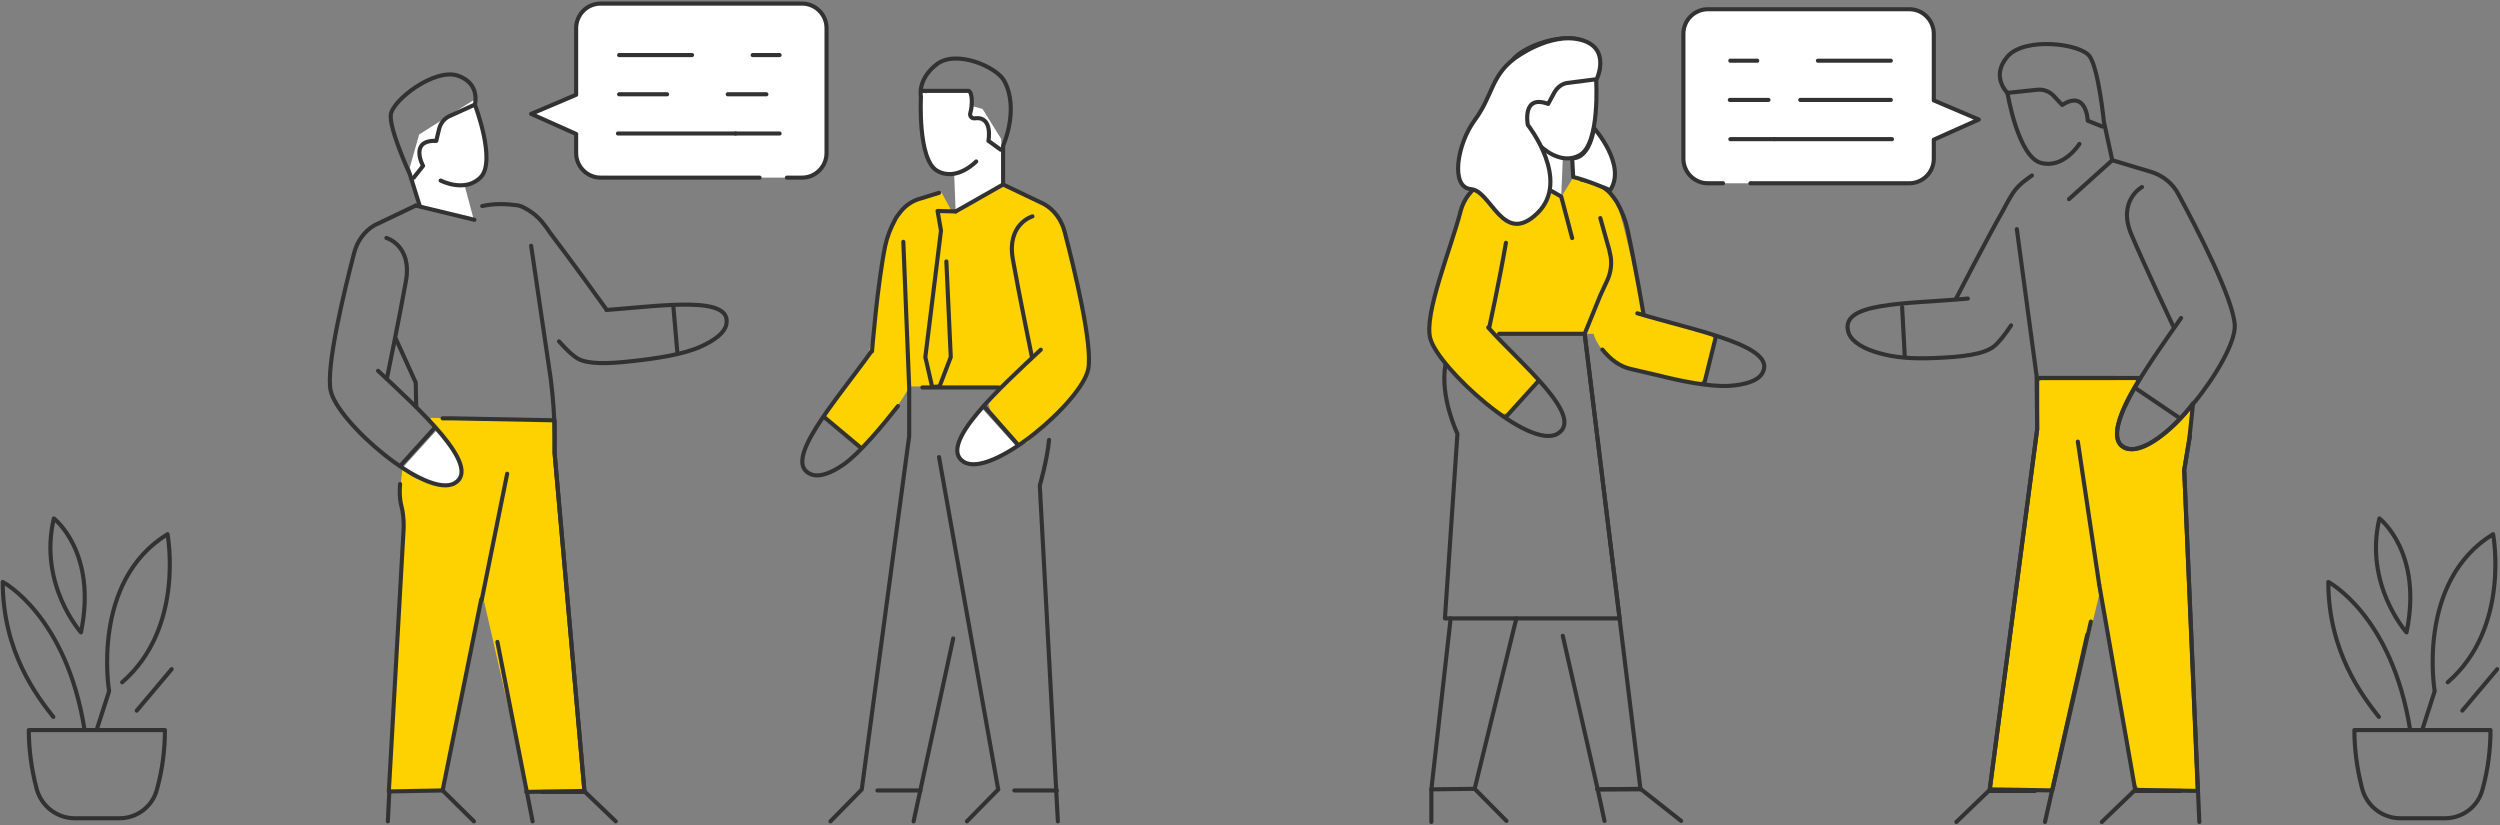 <svg width="912" height="301" viewBox="0 0 912 301" fill="none" xmlns="http://www.w3.org/2000/svg">
<rect x="0" y="0" width="912" height="301" fill="#808080" stroke="none"/>
<path d="M146.837 170.676L145.767 180.512L147.194 193.926L141.842 288.894L160.04 288.536L162.002 286.032L175.919 216.461L192.511 288.894H212.494L213.564 286.748L202.146 165.31V153.328L157.007 152.433L158.791 157.083C158.791 157.083 171.637 170.676 166.82 174.968C166.998 174.789 152.903 178.903 146.837 170.676Z" fill="#FED100"/>
<path d="M331.674 141.345C331.674 141.345 324.359 154.58 314.011 163.164L300.452 151.718L316.331 130.256L318.115 124.712C318.115 124.712 320.97 93.056 324.538 83.756C327.928 74.456 334.707 72.668 337.562 71.773C340.417 70.879 343.45 70.164 343.45 70.164L347.018 76.781L349.873 76.245L364.859 67.66H367.357C367.357 67.66 381.63 73.025 384.307 76.96C387.161 80.895 388.945 84.65 391.8 97.706C391.8 97.706 396.796 115.949 396.974 125.249C396.974 134.549 397.331 138.305 390.373 145.458C383.415 152.612 374.672 161.376 374.672 161.376L370.925 162.628L361.47 150.466L360.399 146.71L364.503 140.987H331.674V141.345Z" fill="#FED100"/>
<path d="M191.976 288.894L213.207 288.536L202.324 165.31V153.327L165.035 152.612H161.467" stroke="#323232" stroke-width="1.5" stroke-miterlimit="10" stroke-linecap="round" stroke-linejoin="round"/>
<path d="M145.945 176.578C145.767 178.724 145.767 181.049 146.124 183.195L146.837 186.414C147.194 188.739 147.373 191.243 147.194 193.747L141.842 288.715L161.467 288.357L175.562 218.607" stroke="#323232" stroke-width="1.5" stroke-miterlimit="10" stroke-linecap="round" stroke-linejoin="round"/>
<path d="M194.295 299.625L181.449 234.167" stroke="#323232" stroke-width="1.5" stroke-miterlimit="10" stroke-linecap="round" stroke-linejoin="round"/>
<path d="M224.626 299.625L213.207 288.715L202.324 165.489V159.408C202.324 152.255 201.789 145.279 200.897 138.126L193.76 89.658" stroke="#323232" stroke-width="1.5" stroke-miterlimit="10" stroke-linecap="round" stroke-linejoin="round"/>
<path d="M197.685 288.894H213.207" stroke="#323232" stroke-width="1.5" stroke-miterlimit="10" stroke-linecap="round" stroke-linejoin="round"/>
<path d="M141.485 299.625L142.02 288.894" stroke="#323232" stroke-width="1.5" stroke-miterlimit="10" stroke-linecap="round" stroke-linejoin="round"/>
<path d="M161.646 288.536L172.886 299.625" stroke="#323232" stroke-width="1.5" stroke-miterlimit="10" stroke-linecap="round" stroke-linejoin="round"/>
<path d="M247.106 128.647L245.679 112.193" stroke="#323232" stroke-width="1.5" stroke-miterlimit="10" stroke-linecap="round" stroke-linejoin="round"/>
<path d="M203.93 124.533C206.606 127.573 208.925 129.72 210.709 130.793C214.456 132.939 221.95 132.76 231.049 131.687C239.256 130.793 249.068 129.362 255.491 126.5C260.665 124.175 264.234 121.493 264.947 118.452C267.267 107.721 242.289 111.477 221.236 113.087" stroke="#323232" stroke-width="1.5" stroke-miterlimit="10" stroke-linecap="round" stroke-linejoin="round"/>
<path d="M221.236 112.908C221.236 112.908 208.39 95.023 200.718 85.008C200.718 85.008 199.469 83.04 197.685 80.894C195.901 78.748 193.582 76.96 191.084 75.708C190.014 75.171 188.943 74.814 187.873 74.814C185.375 74.456 180.558 74.098 175.919 75.171" stroke="#323232" stroke-width="1.5" stroke-miterlimit="10" stroke-linecap="round" stroke-linejoin="round"/>
<path d="M185.018 172.822L175.74 218.786" stroke="#323232" stroke-width="1.5" stroke-miterlimit="10" stroke-linecap="round" stroke-linejoin="round"/>
<path d="M153.26 74.993L149.514 61.043L152.903 49.06L172.707 36.541C172.707 36.541 176.276 48.523 176.632 51.743C176.989 54.962 179.487 63.189 173.064 66.408L169.496 67.66L172.886 80.358L153.26 74.993Z" fill="white"/>
<path d="M150.94 64.798L154.33 60.506C154.33 60.506 149.156 51.027 159.147 51.385L160.218 46.913C160.753 44.946 162.002 43.337 163.786 42.442L173.242 38.15" stroke="#323232" stroke-width="1.5" stroke-miterlimit="10" stroke-linecap="round" stroke-linejoin="round"/>
<path d="M160.753 65.871C160.753 65.871 169.674 70.521 175.383 64.619C181.093 58.717 173.242 38.15 173.242 38.15C173.242 38.15 175.383 30.46 166.998 27.598C158.612 24.736 143.09 36.54 142.555 41.906C142.02 47.271 149.513 63.546 149.513 63.546L153.082 74.993" stroke="#323232" stroke-width="1.5" stroke-miterlimit="10" stroke-linecap="round" stroke-linejoin="round"/>
<path d="M144.34 123.46L151.655 139.556L151.833 148.141" stroke="#323232" stroke-width="1.5" stroke-miterlimit="10" stroke-linecap="round" stroke-linejoin="round"/>
<path d="M287.071 64.798H292.602C297.597 64.798 301.522 60.685 301.522 55.856V10.25C301.522 5.242 297.419 1.308 292.602 1.308H219.095C214.1 1.308 210.174 5.421 210.174 10.25V34.573L193.76 41.548L210.174 48.881V55.856C210.174 60.864 214.278 64.798 219.095 64.798H277.08" fill="white"/>
<path d="M287.071 64.798H292.602C297.597 64.798 301.522 60.685 301.522 55.856V10.25C301.522 5.242 297.419 1.308 292.602 1.308H219.095C214.1 1.308 210.174 5.421 210.174 10.25V34.573L193.76 41.548L210.174 48.881V55.856C210.174 60.864 214.278 64.798 219.095 64.798H277.08" stroke="#323232" stroke-width="1.5" stroke-miterlimit="10" stroke-linecap="round" stroke-linejoin="round"/>
<path d="M146.837 170.676L159.148 157.083C159.148 157.083 170.745 169.066 167.176 174.968C163.608 180.87 146.837 170.676 146.837 170.676Z" fill="white"/>
<path d="M146.481 169.424L158.613 156.01" stroke="#323232" stroke-width="1.5" stroke-miterlimit="10" stroke-linecap="round" stroke-linejoin="round"/>
<path d="M151.654 74.993L136.668 82.147C132.921 84.293 130.245 88.049 129.174 92.341C125.784 105.397 118.826 133.655 120.61 142.418C122.93 154.043 155.758 182.301 165.928 176.22C176.097 170.139 152.19 148.678 137.917 135.264" stroke="#323232" stroke-width="1.5" stroke-miterlimit="10" stroke-linecap="round" stroke-linejoin="round"/>
<path d="M140.95 86.797C140.95 86.797 150.406 89.479 148.086 102.535C145.767 115.591 141.128 138.126 141.128 138.126" stroke="#323232" stroke-width="1.5" stroke-miterlimit="10" stroke-linecap="round" stroke-linejoin="round"/>
<path d="M151.654 74.993L173.064 80.179" stroke="#323232" stroke-width="1.5" stroke-miterlimit="10" stroke-linecap="round" stroke-linejoin="round"/>
<path d="M333.28 299.625L347.732 232.915" stroke="#323232" stroke-width="1.5" stroke-miterlimit="10" stroke-linecap="round" stroke-linejoin="round"/>
<path d="M302.95 299.625L314.368 288L331.674 159.051V141.345L329.533 88.227" stroke="#323232" stroke-width="1.5" stroke-miterlimit="10" stroke-linecap="round" stroke-linejoin="round"/>
<path d="M335.778 288.358H320.078" stroke="#323232" stroke-width="1.5" stroke-miterlimit="10" stroke-linecap="round" stroke-linejoin="round"/>
<path d="M385.912 299.625L379.311 177.114C379.311 177.114 381.987 167.993 382.701 160.481" stroke="#323232" stroke-width="1.5" stroke-miterlimit="10" stroke-linecap="round" stroke-linejoin="round"/>
<path d="M364.146 288L352.727 299.625" stroke="#323232" stroke-width="1.5" stroke-miterlimit="10" stroke-linecap="round" stroke-linejoin="round"/>
<path d="M385.556 288.358H370.034" stroke="#323232" stroke-width="1.5" stroke-miterlimit="10" stroke-linecap="round" stroke-linejoin="round"/>
<path d="M364.324 141.345H336.492" stroke="#323232" stroke-width="1.5" stroke-miterlimit="10" stroke-linecap="round" stroke-linejoin="round"/>
<path d="M314.012 163.343L300.987 152.434" stroke="#323232" stroke-width="1.5" stroke-miterlimit="10" stroke-linecap="round" stroke-linejoin="round"/>
<path d="M327.571 148.141C322.218 154.937 313.655 165.311 307.767 169.424C303.128 172.643 298.846 174.253 295.813 173.001C284.93 168.53 304.912 146.353 317.937 128.11" stroke="#323232" stroke-width="1.5" stroke-miterlimit="10" stroke-linecap="round" stroke-linejoin="round"/>
<path d="M342.558 70.343L335.599 72.489C332.923 73.204 330.247 74.993 328.463 77.318C327.749 78.212 327.035 79.106 326.5 80.179C324.895 83.22 323.646 86.26 322.932 89.658C320.077 103.608 318.115 128.11 318.115 128.11" stroke="#323232" stroke-width="1.5" stroke-miterlimit="10" stroke-linecap="round" stroke-linejoin="round"/>
<path d="M342.557 166.741L364.145 287.999" stroke="#323232" stroke-width="1.5" stroke-miterlimit="10" stroke-linecap="round" stroke-linejoin="round"/>
<path d="M370.747 162.807L358.437 149.214C358.437 149.214 346.84 161.197 350.408 167.099C353.977 173.001 370.747 162.807 370.747 162.807Z" fill="white"/>
<path d="M370.926 161.734L358.972 148.141" stroke="#323232" stroke-width="1.5" stroke-miterlimit="10" stroke-linecap="round" stroke-linejoin="round"/>
<path d="M365.93 67.302L365.216 50.67L358.437 39.76L335.778 33.5C335.778 33.5 335.956 46.556 336.492 49.954C337.027 53.352 337.205 62.295 344.342 63.368L348.089 63.547L348.624 77.318L365.93 67.302Z" fill="white"/>
<path d="M365.038 54.604L360.578 51.385C360.578 51.385 362.362 42.264 355.582 43.158C354.512 43.337 353.62 42.264 353.976 41.191C354.868 38.15 354.69 33.321 353.263 33.142H336.67" fill="white"/>
<path d="M365.038 54.604L360.578 51.385C360.578 51.385 362.362 42.264 355.582 43.158C354.512 43.337 353.62 42.264 353.976 41.191C354.868 38.15 354.69 33.321 353.263 33.142H336.67" stroke="#323232" stroke-width="1.5" stroke-miterlimit="10" stroke-linecap="round" stroke-linejoin="round"/>
<path d="M356.118 58.896C356.118 58.896 348.982 66.408 341.845 62.294C334.709 58.181 335.958 35.288 335.958 35.288C335.958 35.288 334.53 29.029 341.667 23.485C348.804 17.94 363.433 24.379 366.288 29.387C371.997 39.76 365.931 53.173 365.931 53.173V67.302L380.918 74.456C384.665 76.602 387.341 80.358 388.411 84.65C391.801 97.706 398.759 125.964 396.975 134.728C394.656 146.353 361.828 174.611 351.658 168.53C341.489 162.449 365.396 140.987 379.669 127.574" stroke="#323232" stroke-width="1.5" stroke-miterlimit="10" stroke-linecap="round" stroke-linejoin="round"/>
<path d="M376.635 78.927C376.635 78.927 367.179 81.61 369.499 94.666C371.818 107.722 376.457 130.257 376.457 130.257" stroke="#323232" stroke-width="1.5" stroke-miterlimit="10" stroke-linecap="round" stroke-linejoin="round"/>
<path d="M365.93 67.302L348.624 77.139" stroke="#323232" stroke-width="1.5" stroke-miterlimit="10" stroke-linecap="round" stroke-linejoin="round"/>
<path d="M348.624 77.139L342.023 76.96L343.271 84.114L337.562 130.256L340.06 141.166L342.736 140.987L346.84 130.256L345.234 95.381" stroke="#323232" stroke-width="1.5" stroke-miterlimit="10" stroke-linecap="round" stroke-linejoin="round"/>
<path d="M274.581 20.087H284.394" stroke="#323232" stroke-width="1.5" stroke-miterlimit="10" stroke-linecap="round" stroke-linejoin="round"/>
<path d="M225.86 20.087H252.444" stroke="#323232" stroke-width="1.5" stroke-miterlimit="10" stroke-linecap="round" stroke-linejoin="round"/>
<path d="M265.483 34.395H279.577" stroke="#323232" stroke-width="1.5" stroke-miterlimit="10" stroke-linecap="round" stroke-linejoin="round"/>
<path d="M225.86 34.395H243.345" stroke="#323232" stroke-width="1.5" stroke-miterlimit="10" stroke-linecap="round" stroke-linejoin="round"/>
<path d="M268.337 48.703H284.394" stroke="#323232" stroke-width="1.5" stroke-miterlimit="10" stroke-linecap="round" stroke-linejoin="round"/>
<path d="M225.432 48.703H268.337" stroke="#323232" stroke-width="1.5" stroke-miterlimit="10" stroke-linecap="round" stroke-linejoin="round"/>
<path d="M800.033 147.102L796.799 171.473L801.745 288.531L780.631 288.147L778.539 285.461L766.174 215.418L748.484 288.531H726.799L725.658 286.228L742.968 156.696V139.617L745.441 138.082H778.919L779.49 140.001C779.49 140.001 769.789 154.586 773.403 162.262C777.017 169.746 793.566 156.121 800.033 147.102Z" fill="#FED100"/>
<path d="M762.751 226.739L748.674 288.339L725.848 287.955L743.158 156.504L742.968 137.89H780.821C780.821 137.89 768.647 155.929 773.403 162.069C778.158 168.018 792.044 158.231 800.033 147.101L798.702 159.767L796.799 171.472L801.745 288.531L778.919 288.147L765.794 213.306" stroke="#323232" stroke-width="1.5" stroke-miterlimit="10" stroke-linecap="round" stroke-linejoin="round"/>
<path d="M746.012 299.853L761.419 231.537" stroke="#323232" stroke-width="1.5" stroke-miterlimit="10" stroke-linecap="round" stroke-linejoin="round"/>
<path d="M713.674 299.853L725.848 288.147L743.158 156.697V138.658L735.739 83.583" stroke="#323232" stroke-width="1.5" stroke-miterlimit="10" stroke-linecap="round" stroke-linejoin="round"/>
<path d="M742.397 288.531H725.849" stroke="#323232" stroke-width="1.5" stroke-miterlimit="10" stroke-linecap="round" stroke-linejoin="round"/>
<path d="M802.316 299.853L796.8 171.473L798.892 158.999" stroke="#323232" stroke-width="1.5" stroke-miterlimit="10" stroke-linecap="round" stroke-linejoin="round"/>
<path d="M778.919 288.147L766.745 299.853" stroke="#323232" stroke-width="1.5" stroke-miterlimit="10" stroke-linecap="round" stroke-linejoin="round"/>
<path d="M795.658 288.531H778.919" stroke="#323232" stroke-width="1.5" stroke-miterlimit="10" stroke-linecap="round" stroke-linejoin="round"/>
<path d="M771.501 137.89H743.158" stroke="#323232" stroke-width="1.5" stroke-miterlimit="10" stroke-linecap="round" stroke-linejoin="round"/>
<path d="M794.517 152.091L778.919 141.536" stroke="#323232" stroke-width="1.5" stroke-miterlimit="10" stroke-linecap="round" stroke-linejoin="round"/>
<path d="M766.935 46.163L761.609 44.052C761.609 44.052 761.229 32.538 752.289 38.295L749.055 34.841C747.533 33.305 745.441 32.538 743.348 32.73L732.316 33.881" stroke="#323232" stroke-width="1.5" stroke-miterlimit="10" stroke-linecap="round" stroke-linejoin="round"/>
<path d="M758.566 52.495C758.566 52.495 752.859 61.706 744.49 59.404C736.12 57.101 732.316 33.881 732.316 33.881C732.316 33.881 726.039 27.932 732.316 20.64C738.593 13.348 759.136 15.842 762.37 20.64C765.604 25.438 767.506 44.435 767.506 44.435L770.549 58.444L784.625 62.666C789 64.009 792.615 66.888 794.707 70.918C801.365 83.199 815.06 109.681 815.25 118.892C815.441 130.982 788.049 167.251 776.066 163.605C763.892 160.151 783.865 132.901 795.658 116.014" stroke="#323232" stroke-width="1.5" stroke-miterlimit="10" stroke-linecap="round" stroke-linejoin="round"/>
<path d="M781.392 68.231C781.392 68.231 772.261 73.22 777.587 85.694C782.913 98.167 792.995 119.468 792.995 119.468" stroke="#323232" stroke-width="1.5" stroke-miterlimit="10" stroke-linecap="round" stroke-linejoin="round"/>
<path d="M694.843 129.639L693.892 111.984" stroke="#323232" stroke-width="1.5" stroke-miterlimit="10" stroke-linecap="round" stroke-linejoin="round"/>
<path d="M733.647 118.701C731.365 122.155 729.082 125.033 727.37 126.377C723.756 129.255 715.957 130.215 706.066 130.598C697.126 130.982 691.229 130.407 685.713 128.871C680.006 127.336 675.821 124.841 674.49 121.771C670.115 110.065 694.843 111.025 717.859 108.914" stroke="#323232" stroke-width="1.5" stroke-miterlimit="10" stroke-linecap="round" stroke-linejoin="round"/>
<path d="M741.256 64.009L739.925 64.969C737.452 66.696 735.169 68.807 733.647 71.493C732.126 73.988 730.984 76.291 730.984 76.291C724.327 87.997 713.484 109.106 713.484 109.106" stroke="#323232" stroke-width="1.5" stroke-miterlimit="10" stroke-linecap="round" stroke-linejoin="round"/>
<path d="M757.995 161.11L765.794 213.307" stroke="#323232" stroke-width="1.5" stroke-miterlimit="10" stroke-linecap="round" stroke-linejoin="round"/>
<path d="M770.55 58.444L754.762 72.645" stroke="#323232" stroke-width="1.5" stroke-miterlimit="10" stroke-linecap="round" stroke-linejoin="round"/>
<path d="M578.087 121.771H545.369L560.397 137.123V139.617L550.315 150.939H546.891C546.891 150.939 528.82 137.123 523.875 127.336C518.929 117.549 522.353 112.176 524.065 106.227C525.777 100.278 533.956 70.534 536.429 68.998C536.429 68.998 539.473 69.766 542.326 73.22C545.179 76.674 550.125 84.734 555.261 81.28C560.587 77.826 565.152 75.907 565.152 69.382L569.527 71.877L573.902 64.777C573.902 64.777 586.647 66.696 589.69 73.988C592.733 81.28 598.82 112.176 598.82 112.176L600.532 115.438L623.739 121.771L625.641 124.073L622.217 137.506L620.125 139.809L590.831 133.86C590.831 133.86 582.842 127.719 581.32 121.771H578.087Z" fill="#FED100"/>
<path d="M570.098 231.921L582.842 287.955L598.44 287.764" stroke="#323232" stroke-width="1.5" stroke-miterlimit="10" stroke-linecap="round" stroke-linejoin="round"/>
<path d="M529.201 225.588L522.163 287.955L537.951 287.763L553.168 225.588" stroke="#323232" stroke-width="1.5" stroke-miterlimit="10" stroke-linecap="round" stroke-linejoin="round"/>
<path d="M522.163 287.955V299.853" stroke="#323232" stroke-width="1.5" stroke-miterlimit="10" stroke-linecap="round" stroke-linejoin="round"/>
<path d="M585.315 299.469L582.842 287.955" stroke="#323232" stroke-width="1.5" stroke-miterlimit="10" stroke-linecap="round" stroke-linejoin="round"/>
<path d="M613.277 299.469L598.44 287.763L578.087 121.771C578.087 121.771 582.652 110.641 583.793 107.762L586.456 102.005C587.598 99.319 587.978 96.632 587.598 93.754C587.408 92.794 587.217 92.026 587.027 91.067L583.793 79.553" stroke="#323232" stroke-width="1.5" stroke-miterlimit="10" stroke-linecap="round" stroke-linejoin="round"/>
<path d="M582.652 287.955H598.63" stroke="#323232" stroke-width="1.5" stroke-miterlimit="10" stroke-linecap="round" stroke-linejoin="round"/>
<path d="M546.891 121.771H578.087L590.831 225.588H527.108L531.674 158.232C531.674 158.232 525.206 144.799 527.299 133.093" stroke="#323232" stroke-width="1.5" stroke-miterlimit="10" stroke-linecap="round" stroke-linejoin="round"/>
<path d="M537.951 287.764L549.554 299.47" stroke="#323232" stroke-width="1.5" stroke-miterlimit="10" stroke-linecap="round" stroke-linejoin="round"/>
<path d="M621.837 139.426L625.831 123.306" stroke="#323232" stroke-width="1.5" stroke-miterlimit="10" stroke-linecap="round" stroke-linejoin="round"/>
<path d="M597.299 114.287C619.174 120.812 649.038 126.377 642.761 136.355C641.049 139.042 636.484 140.385 630.777 140.769C623.549 141.153 613.277 139.042 604.907 136.931L595.016 134.628C590.641 133.669 587.407 130.982 584.554 127.528" stroke="#323232" stroke-width="1.5" stroke-miterlimit="10" stroke-linecap="round" stroke-linejoin="round"/>
<path d="M576.945 65.545L580.369 66.312C583.223 67.08 585.886 68.615 587.788 70.918C588.549 71.877 589.31 72.837 589.88 73.796C591.592 76.867 592.924 80.129 593.685 83.583C596.728 97.784 599.581 114.671 599.581 114.671" stroke="#323232" stroke-width="1.5" stroke-miterlimit="10" stroke-linecap="round" stroke-linejoin="round"/>
<path d="M549.364 152.091L561.347 138.85" stroke="#323232" stroke-width="1.5" stroke-miterlimit="10" stroke-linecap="round" stroke-linejoin="round"/>
<path d="M551.836 61.706L552.407 44.627L559.445 33.497L582.652 26.973C582.652 26.973 582.461 40.406 581.891 43.86C581.32 47.314 581.13 56.525 573.902 57.676L570.097 57.868L569.527 72.069L551.836 61.706Z" fill="white"/>
<path d="M561.728 53.071C561.728 53.071 569.146 60.747 576.375 56.525C583.793 52.303 582.271 28.892 582.271 28.892C582.271 28.892 586.837 21.599 579.418 16.034C572 10.277 553.168 17.57 551.266 22.943C549.174 28.316 551.646 47.314 551.646 47.314V61.706L540.614 66.696C536.809 68.999 533.956 72.645 532.815 77.058C529.391 90.491 519.309 114.671 521.782 123.498C524.636 134.244 557.733 164.372 568.195 158.232C578.657 152.091 553.739 131.75 542.896 119.468" stroke="#323232" stroke-width="1.5" stroke-miterlimit="10" stroke-linecap="round" stroke-linejoin="round"/>
<path d="M549.364 88.573C547.081 102.005 543.277 119.468 543.277 119.468" stroke="#323232" stroke-width="1.5" stroke-miterlimit="10" stroke-linecap="round" stroke-linejoin="round"/>
<path d="M573.521 86.845L569.527 71.685L551.836 61.706" stroke="#323232" stroke-width="1.5" stroke-miterlimit="10" stroke-linecap="round" stroke-linejoin="round"/>
<path d="M537.951 43.86C544.608 34.841 543.847 27.932 552.407 21.408C552.407 21.408 565.152 11.621 576.565 14.499C587.978 17.378 582.461 28.892 582.461 28.892L572 30.235C569.907 30.427 568.195 31.77 567.054 33.689L564.771 37.911C555.07 34.265 557.353 45.587 557.353 45.587C557.353 45.587 573.331 65.736 560.777 77.826C548.222 89.916 544.038 69.574 536.619 68.999C529.01 68.423 531.483 52.687 537.951 43.86Z" fill="white" stroke="#323232" stroke-width="1.5" stroke-miterlimit="10" stroke-linecap="round" stroke-linejoin="round"/>
<path d="M581.51 46.738C581.51 46.738 593.494 60.171 587.407 69.382C587.407 69.382 578.467 65.544 573.902 64.585L573.521 57.676C573.521 57.676 579.418 58.828 581.51 46.738Z" fill="white" stroke="#323232" stroke-width="1.5" stroke-miterlimit="10" stroke-linecap="round" stroke-linejoin="round"/>
<path d="M628.553 66.856H623.022C618.027 66.856 614.102 62.743 614.102 57.914V12.308C614.102 7.3 618.205 3.366 623.022 3.366H696.529C701.525 3.366 705.45 7.479 705.45 12.308V36.631L721.864 43.606L705.45 50.939V57.914C705.45 62.922 701.346 66.856 696.529 66.856H638.544" fill="white"/>
<path d="M628.553 66.856H623.022C618.027 66.856 614.102 62.743 614.102 57.914V12.308C614.102 7.3 618.205 3.366 623.022 3.366H696.529C701.525 3.366 705.45 7.479 705.45 12.308V36.631L721.864 43.606L705.45 50.939V57.914C705.45 62.922 701.346 66.856 696.529 66.856H638.544" stroke="#323232" stroke-width="1.5" stroke-miterlimit="10" stroke-linecap="round" stroke-linejoin="round"/>
<path d="M641.043 22.145H631.23" stroke="#323232" stroke-width="1.5" stroke-miterlimit="10" stroke-linecap="round" stroke-linejoin="round"/>
<path d="M689.764 22.145H663.18" stroke="#323232" stroke-width="1.5" stroke-miterlimit="10" stroke-linecap="round" stroke-linejoin="round"/>
<path d="M645.141 36.453H631.047" stroke="#323232" stroke-width="1.5" stroke-miterlimit="10" stroke-linecap="round" stroke-linejoin="round"/>
<path d="M689.764 36.453H656.746" stroke="#323232" stroke-width="1.5" stroke-miterlimit="10" stroke-linecap="round" stroke-linejoin="round"/>
<path d="M647.287 50.761H631.23" stroke="#323232" stroke-width="1.5" stroke-miterlimit="10" stroke-linecap="round" stroke-linejoin="round"/>
<path d="M690.192 50.761H647.287" stroke="#323232" stroke-width="1.5" stroke-miterlimit="10" stroke-linecap="round" stroke-linejoin="round"/>
<path d="M19.452 261.532C13.555 254.062 1 237.78 1 212.304C1 212.304 24.207 224.372 30.865 266.321" stroke="#323232" stroke-width="1.5" stroke-miterlimit="10" stroke-linecap="round" stroke-linejoin="round"/>
<path d="M35.24 266.321L39.806 252.146C39.806 252.146 32.957 212.112 61.111 194.873C61.111 194.873 67.578 228.969 44.561 248.89" stroke="#323232" stroke-width="1.5" stroke-miterlimit="10" stroke-linecap="round" stroke-linejoin="round"/>
<path d="M43.61 298.501H27.251C20.783 298.501 15.077 294.095 13.365 287.774L13.174 287.008C11.462 280.304 10.511 273.217 10.511 266.321H60.16V266.512C60.16 273.6 59.209 280.878 57.306 287.774C55.785 294.095 50.078 298.501 43.61 298.501Z" stroke="#323232" stroke-width="1.5" stroke-miterlimit="10" stroke-linecap="round" stroke-linejoin="round"/>
<path d="M49.887 259.233L62.632 244.101" stroke="#323232" stroke-width="1.5" stroke-miterlimit="10" stroke-linecap="round" stroke-linejoin="round"/>
<path d="M29.534 230.693C29.534 230.693 13.935 213.262 19.642 189.126C19.642 189.126 35.621 201.386 29.534 230.693Z" stroke="#323232" stroke-width="1.5" stroke-miterlimit="10" stroke-linecap="round" stroke-linejoin="round"/>
<path d="M867.819 261.532C861.922 254.062 849.368 237.78 849.368 212.304C849.368 212.304 872.575 224.372 879.233 266.321" stroke="#323232" stroke-width="1.5" stroke-miterlimit="10" stroke-linecap="round" stroke-linejoin="round"/>
<path d="M883.608 266.321L888.173 252.146C888.173 252.146 881.325 212.112 909.478 194.873C909.478 194.873 915.946 228.969 892.929 248.89" stroke="#323232" stroke-width="1.5" stroke-miterlimit="10" stroke-linecap="round" stroke-linejoin="round"/>
<path d="M891.978 298.501H875.619C869.151 298.501 863.444 294.095 861.732 287.774L861.542 287.008C859.83 280.304 858.879 273.217 858.879 266.321H908.527V266.512C908.527 273.6 907.576 280.878 905.674 287.774C904.152 294.095 898.445 298.501 891.978 298.501Z" stroke="#323232" stroke-width="1.5" stroke-miterlimit="10" stroke-linecap="round" stroke-linejoin="round"/>
<path d="M898.255 259.233L911 244.101" stroke="#323232" stroke-width="1.5" stroke-miterlimit="10" stroke-linecap="round" stroke-linejoin="round"/>
<path d="M877.901 230.693C877.901 230.693 862.303 213.262 868.01 189.126C868.01 189.126 883.988 201.386 877.901 230.693Z" stroke="#323232" stroke-width="1.5" stroke-miterlimit="10" stroke-linecap="round" stroke-linejoin="round"/>
</svg>
